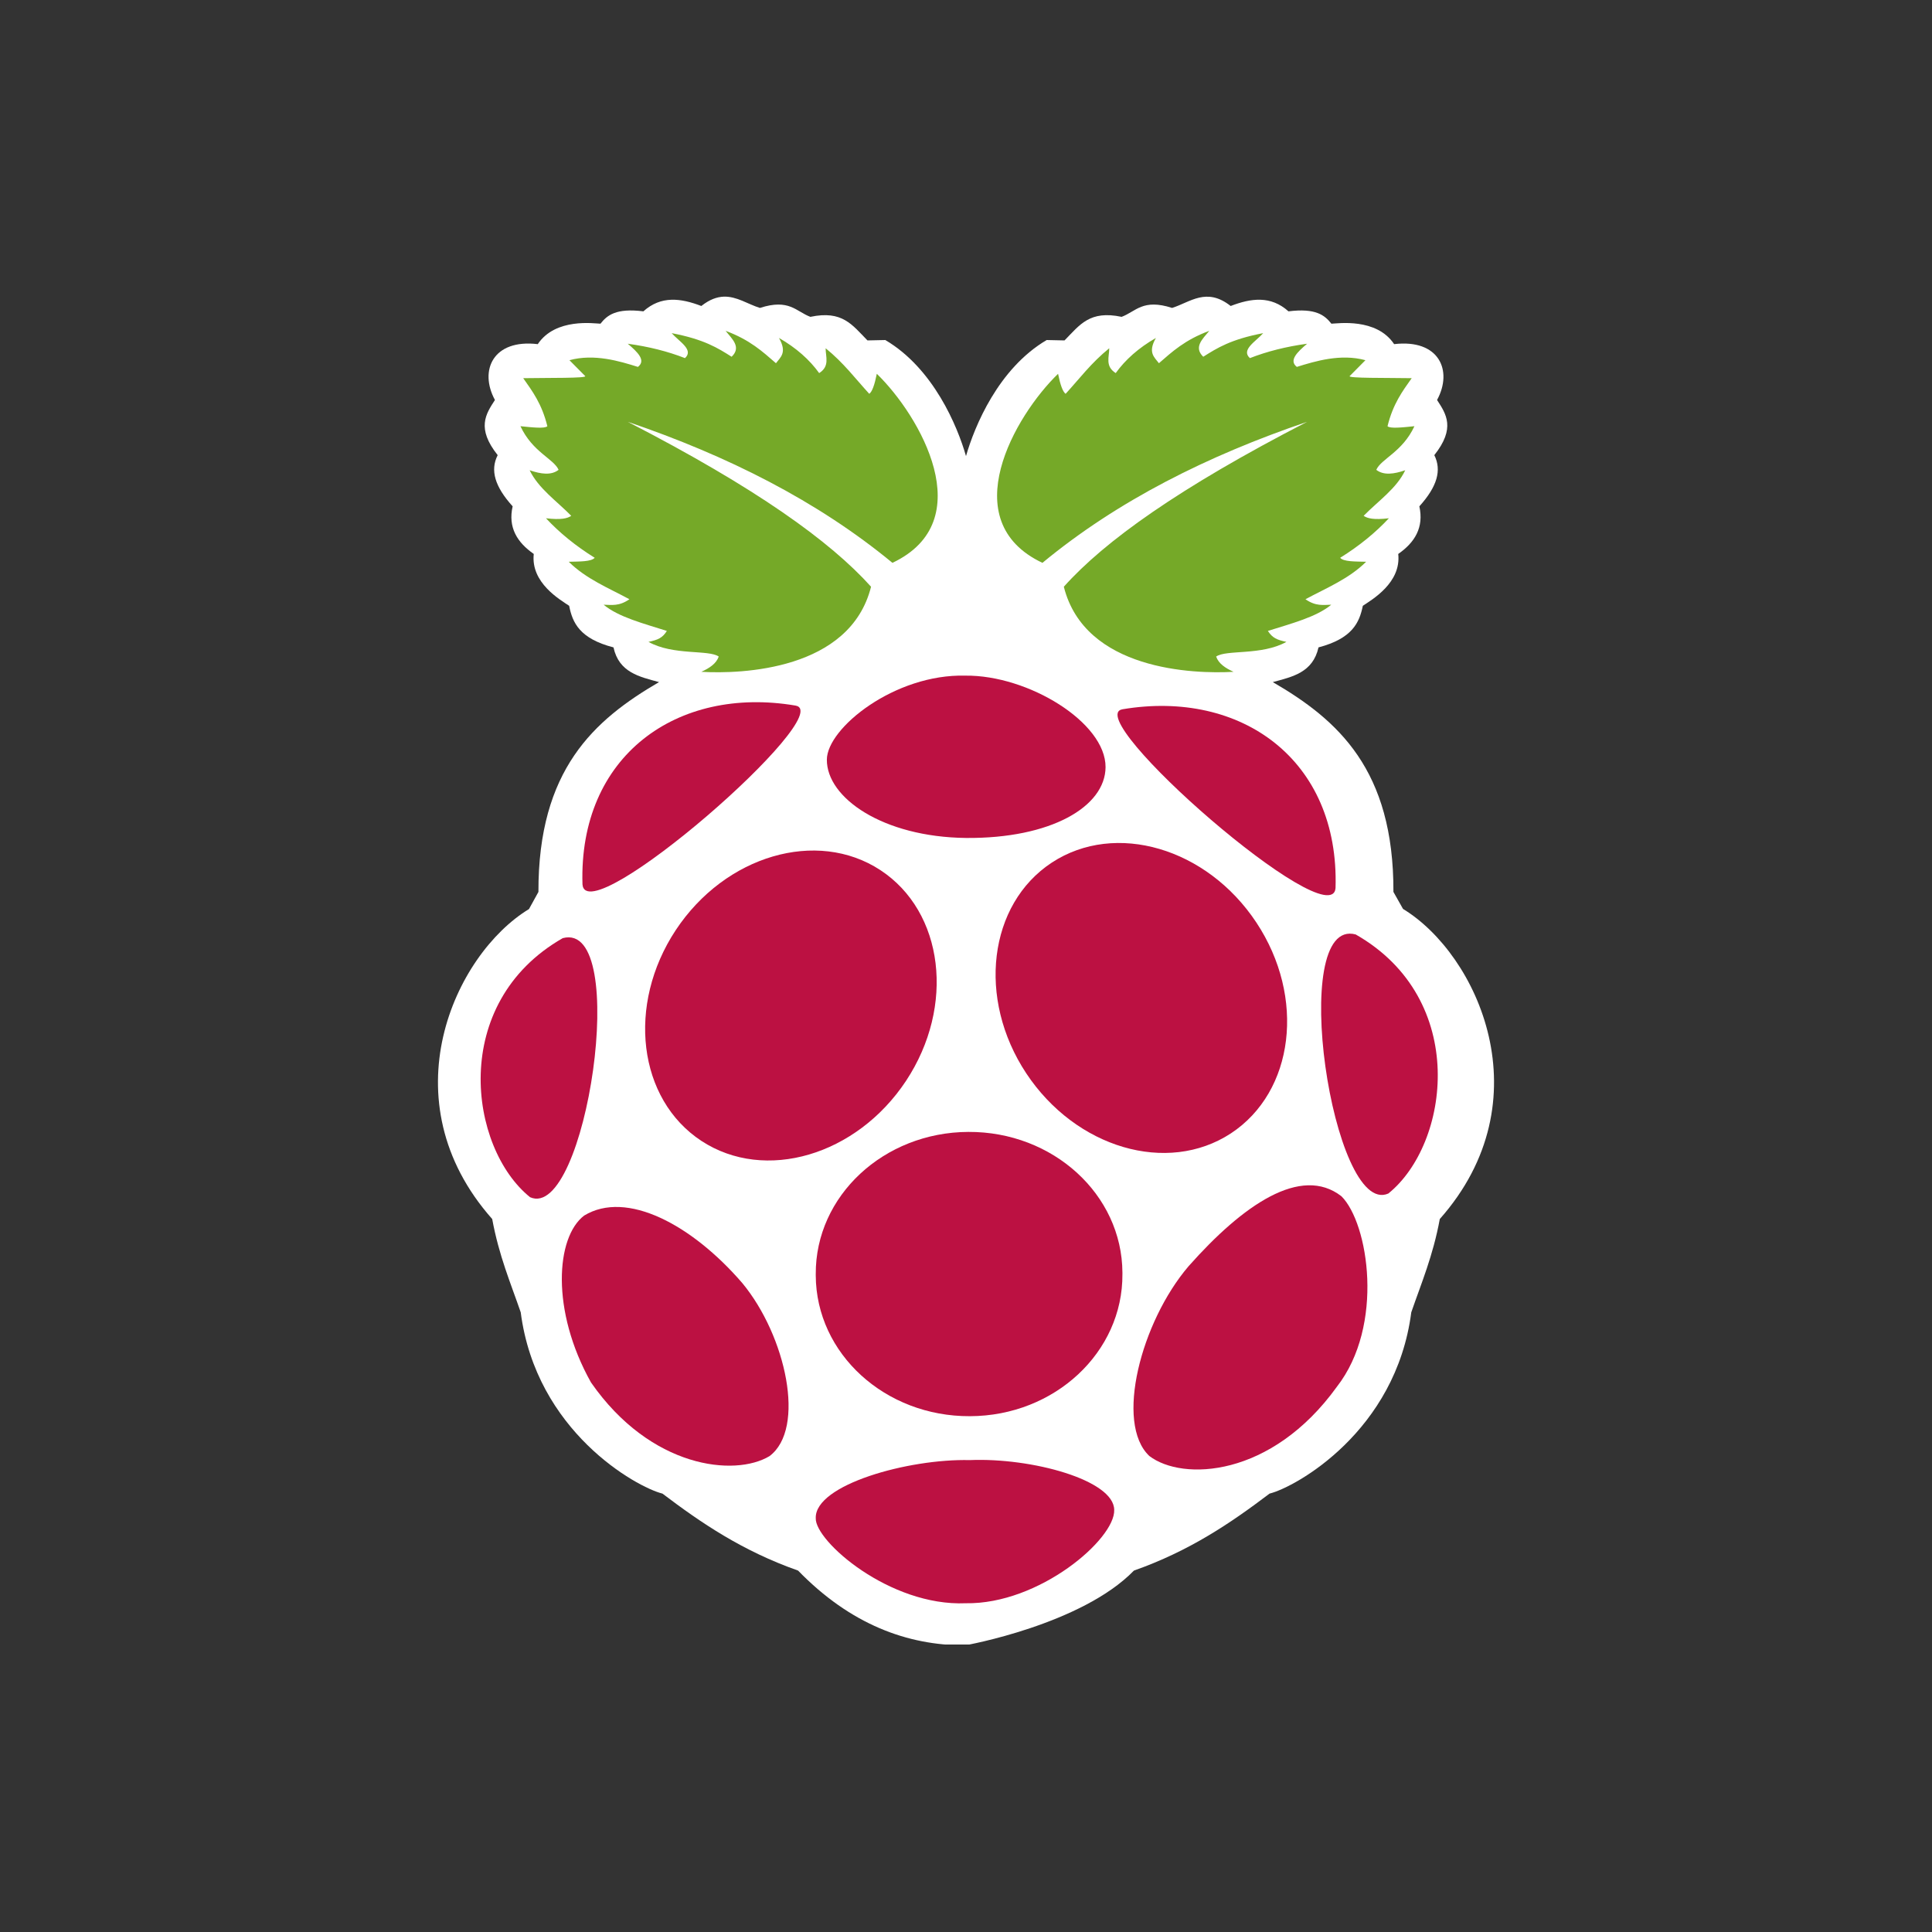 <?xml version="1.0" encoding="UTF-8"?>
<svg xmlns="http://www.w3.org/2000/svg" xmlns:xlink="http://www.w3.org/1999/xlink" width="55px" height="55px" viewBox="0 0 55 55" version="1.1">
<rect x="0" y="0" width="55" height="55" fill="#333333" stroke="none"/>
<defs>
<clipPath id="clip1">
  <path d="M 11.137 8.418 L 42.574 8.418 L 42.574 46.816 L 11.137 46.816 Z M 11.137 8.418 "/>
</clipPath>
</defs>
<g id="surface1">
<g clip-path="url(#clip1)" clip-rule="nonzero">
<path style=" stroke:none;fill-rule:nonzero;fill:rgb(100%,100%,100%);fill-opacity:1;" d="M 20.605 8.445 C 20.41 8.453 20.203 8.523 19.965 8.711 C 19.383 8.488 18.82 8.41 18.316 8.863 C 17.539 8.766 17.285 8.973 17.094 9.215 C 16.926 9.211 15.816 9.039 15.309 9.797 C 14.035 9.645 13.633 10.547 14.09 11.387 C 13.828 11.789 13.559 12.191 14.168 12.957 C 13.949 13.387 14.086 13.852 14.594 14.414 C 14.457 15.016 14.723 15.441 15.195 15.77 C 15.105 16.594 15.949 17.074 16.203 17.246 C 16.297 17.727 16.5 18.18 17.465 18.43 C 17.621 19.145 18.203 19.266 18.762 19.418 C 16.91 20.496 15.32 21.914 15.328 25.391 L 15.059 25.879 C 12.934 27.172 11.02 31.324 14.012 34.703 C 14.207 35.758 14.535 36.52 14.824 37.359 C 15.262 40.746 18.109 42.332 18.859 42.52 C 19.961 43.355 21.133 44.152 22.719 44.711 C 24.215 46.25 25.836 46.84 27.465 46.84 C 27.488 46.84 30.785 46.25 32.281 44.711 C 33.867 44.152 35.039 43.355 36.141 42.52 C 36.891 42.332 39.738 40.746 40.176 37.359 C 40.465 36.52 40.793 35.758 40.988 34.703 C 43.98 31.324 42.066 27.168 39.941 25.875 L 39.668 25.391 C 39.68 21.914 38.09 20.496 36.234 19.418 C 36.797 19.266 37.375 19.145 37.535 18.43 C 38.5 18.176 38.699 17.723 38.797 17.246 C 39.051 17.074 39.895 16.594 39.805 15.77 C 40.277 15.441 40.539 15.016 40.406 14.414 C 40.914 13.852 41.047 13.387 40.832 12.957 C 41.441 12.188 41.172 11.789 40.91 11.387 C 41.367 10.547 40.965 9.645 39.688 9.797 C 39.184 9.039 38.074 9.211 37.902 9.215 C 37.711 8.973 37.457 8.766 36.68 8.863 C 36.176 8.41 35.613 8.488 35.035 8.711 C 34.344 8.168 33.887 8.602 33.367 8.766 C 32.531 8.496 32.34 8.867 31.93 9.02 C 31.02 8.828 30.742 9.246 30.305 9.691 L 29.797 9.68 C 28.422 10.488 27.742 12.137 27.5 12.984 C 27.258 12.137 26.574 10.488 25.203 9.68 L 24.695 9.691 C 24.258 9.246 23.98 8.828 23.07 9.02 C 22.66 8.867 22.469 8.496 21.633 8.766 C 21.289 8.66 20.977 8.434 20.605 8.445 L 11.176 25.004 "/>
</g>
<path style=" stroke:none;fill-rule:nonzero;fill:rgb(45.882%,66.275%,15.686%);fill-opacity:1;" d="M 17.871 12.008 C 21.516 13.887 23.633 15.406 24.797 16.703 C 24.199 19.086 21.098 19.191 19.965 19.125 C 20.199 19.02 20.391 18.891 20.461 18.691 C 20.176 18.488 19.168 18.668 18.461 18.273 C 18.734 18.215 18.859 18.16 18.984 17.961 C 18.32 17.75 17.605 17.566 17.184 17.215 C 17.41 17.219 17.621 17.266 17.918 17.059 C 17.324 16.738 16.688 16.484 16.191 15.992 C 16.5 15.984 16.832 15.992 16.93 15.879 C 16.383 15.539 15.926 15.164 15.543 14.754 C 15.973 14.805 16.156 14.758 16.262 14.684 C 15.848 14.262 15.328 13.906 15.078 13.387 C 15.398 13.496 15.691 13.539 15.902 13.375 C 15.762 13.059 15.16 12.871 14.816 12.133 C 15.152 12.168 15.512 12.207 15.582 12.133 C 15.426 11.496 15.156 11.137 14.895 10.766 C 15.613 10.754 16.707 10.77 16.66 10.707 L 16.211 10.254 C 16.918 10.062 17.637 10.281 18.16 10.445 C 18.398 10.262 18.156 10.027 17.871 9.785 C 18.469 9.867 19.012 10.004 19.5 10.195 C 19.762 9.957 19.332 9.723 19.121 9.484 C 20.047 9.66 20.438 9.91 20.828 10.156 C 21.113 9.883 20.844 9.652 20.656 9.418 C 21.352 9.676 21.711 10.012 22.09 10.34 C 22.219 10.168 22.414 10.039 22.176 9.621 C 22.672 9.906 23.047 10.242 23.32 10.621 C 23.629 10.426 23.504 10.16 23.504 9.914 C 24.02 10.332 24.348 10.777 24.746 11.211 C 24.828 11.152 24.898 10.957 24.961 10.641 C 26.188 11.832 27.922 14.832 25.406 16.023 C 23.266 14.258 20.707 12.973 17.871 12.008 "/>
<path style=" stroke:none;fill-rule:nonzero;fill:rgb(45.882%,66.275%,15.686%);fill-opacity:1;" d="M 37.211 12.008 C 33.566 13.887 31.445 15.406 30.285 16.703 C 30.883 19.086 33.984 19.191 35.117 19.125 C 34.883 19.02 34.691 18.891 34.621 18.691 C 34.906 18.488 35.914 18.668 36.621 18.273 C 36.348 18.215 36.223 18.16 36.094 17.961 C 36.762 17.75 37.477 17.566 37.898 17.215 C 37.672 17.219 37.461 17.266 37.164 17.059 C 37.758 16.738 38.395 16.484 38.891 15.992 C 38.582 15.984 38.246 15.992 38.152 15.879 C 38.699 15.539 39.156 15.164 39.539 14.754 C 39.109 14.805 38.926 14.758 38.82 14.684 C 39.234 14.262 39.758 13.906 40.004 13.387 C 39.684 13.496 39.391 13.539 39.18 13.375 C 39.32 13.059 39.922 12.871 40.266 12.133 C 39.93 12.168 39.57 12.207 39.5 12.133 C 39.656 11.496 39.926 11.137 40.188 10.766 C 39.469 10.754 38.375 10.77 38.422 10.707 L 38.871 10.254 C 38.164 10.062 37.445 10.281 36.918 10.445 C 36.684 10.262 36.926 10.027 37.211 9.785 C 36.613 9.867 36.07 10.004 35.582 10.195 C 35.32 9.957 35.75 9.723 35.961 9.484 C 35.035 9.66 34.645 9.91 34.254 10.156 C 33.973 9.883 34.234 9.652 34.426 9.418 C 33.73 9.676 33.371 10.012 32.992 10.34 C 32.863 10.168 32.668 10.039 32.906 9.621 C 32.41 9.906 32.035 10.242 31.762 10.621 C 31.453 10.426 31.578 10.16 31.578 9.914 C 31.062 10.332 30.734 10.777 30.336 11.211 C 30.254 11.152 30.184 10.953 30.121 10.641 C 28.891 11.832 27.156 14.832 29.676 16.023 C 31.816 14.254 34.375 12.973 37.211 12.008 "/>
<path style=" stroke:none;fill-rule:nonzero;fill:rgb(73.725%,6.667%,25.882%);fill-opacity:1;" d="M 31.953 36.27 C 31.969 38.496 30.023 40.309 27.613 40.316 C 25.199 40.328 23.234 38.539 23.223 36.312 C 23.223 36.297 23.223 36.285 23.223 36.27 C 23.211 34.047 25.156 32.234 27.566 32.223 C 29.977 32.211 31.941 34.004 31.953 36.227 L 31.953 36.27 "/>
<path style=" stroke:none;fill-rule:nonzero;fill:rgb(73.725%,6.667%,25.882%);fill-opacity:1;" d="M 25.062 24.77 C 26.871 25.957 27.199 28.641 25.793 30.77 C 24.383 32.898 21.777 33.664 19.969 32.48 C 18.16 31.293 17.832 28.605 19.238 26.477 C 20.645 24.352 23.254 23.586 25.062 24.77 "/>
<path style=" stroke:none;fill-rule:nonzero;fill:rgb(73.725%,6.667%,25.882%);fill-opacity:1;" d="M 29.945 24.555 C 28.137 25.742 27.809 28.43 29.215 30.555 C 30.625 32.684 33.23 33.449 35.039 32.266 C 36.848 31.078 37.176 28.391 35.766 26.262 C 34.359 24.137 31.754 23.371 29.945 24.555 "/>
<path style=" stroke:none;fill-rule:nonzero;fill:rgb(73.725%,6.667%,25.882%);fill-opacity:1;" d="M 16.02 26.707 C 17.973 26.184 16.68 34.789 15.09 34.082 C 13.344 32.676 12.781 28.559 16.02 26.707 "/>
<path style=" stroke:none;fill-rule:nonzero;fill:rgb(73.725%,6.667%,25.882%);fill-opacity:1;" d="M 38.594 26.602 C 36.641 26.078 37.934 34.68 39.523 33.977 C 41.27 32.57 41.832 28.449 38.594 26.602 "/>
<path style=" stroke:none;fill-rule:nonzero;fill:rgb(73.725%,6.667%,25.882%);fill-opacity:1;" d="M 31.957 20.191 C 35.328 19.625 38.133 21.625 38.02 25.281 C 37.906 26.684 30.715 20.402 31.957 20.191 "/>
<path style=" stroke:none;fill-rule:nonzero;fill:rgb(73.725%,6.667%,25.882%);fill-opacity:1;" d="M 22.645 20.086 C 19.273 19.516 16.469 21.52 16.582 25.176 C 16.691 26.574 23.887 20.297 22.645 20.086 "/>
<path style=" stroke:none;fill-rule:nonzero;fill:rgb(73.725%,6.667%,25.882%);fill-opacity:1;" d="M 27.484 19.234 C 25.473 19.18 23.543 20.727 23.539 21.625 C 23.531 22.711 25.129 23.828 27.5 23.855 C 29.918 23.875 31.465 22.965 31.473 21.84 C 31.48 20.566 29.27 19.215 27.484 19.234 "/>
<path style=" stroke:none;fill-rule:nonzero;fill:rgb(73.725%,6.667%,25.882%);fill-opacity:1;" d="M 27.609 41.566 C 29.363 41.492 31.715 42.133 31.719 42.984 C 31.75 43.812 29.586 45.676 27.492 45.641 C 25.324 45.734 23.195 43.867 23.223 43.219 C 23.191 42.266 25.863 41.523 27.609 41.566 "/>
<path style=" stroke:none;fill-rule:nonzero;fill:rgb(73.725%,6.667%,25.882%);fill-opacity:1;" d="M 21.129 36.523 C 22.379 38.031 22.949 40.672 21.906 41.453 C 20.918 42.047 18.523 41.801 16.824 39.355 C 15.676 37.305 15.824 35.219 16.629 34.605 C 17.836 33.871 19.695 34.863 21.129 36.523 "/>
<path style=" stroke:none;fill-rule:nonzero;fill:rgb(73.725%,6.667%,25.882%);fill-opacity:1;" d="M 33.836 36.047 C 32.484 37.629 31.73 40.516 32.719 41.449 C 33.66 42.168 36.191 42.07 38.059 39.477 C 39.418 37.734 38.961 34.824 38.188 34.055 C 37.035 33.16 35.383 34.301 33.836 36.047 "/>
</g>
</svg>
